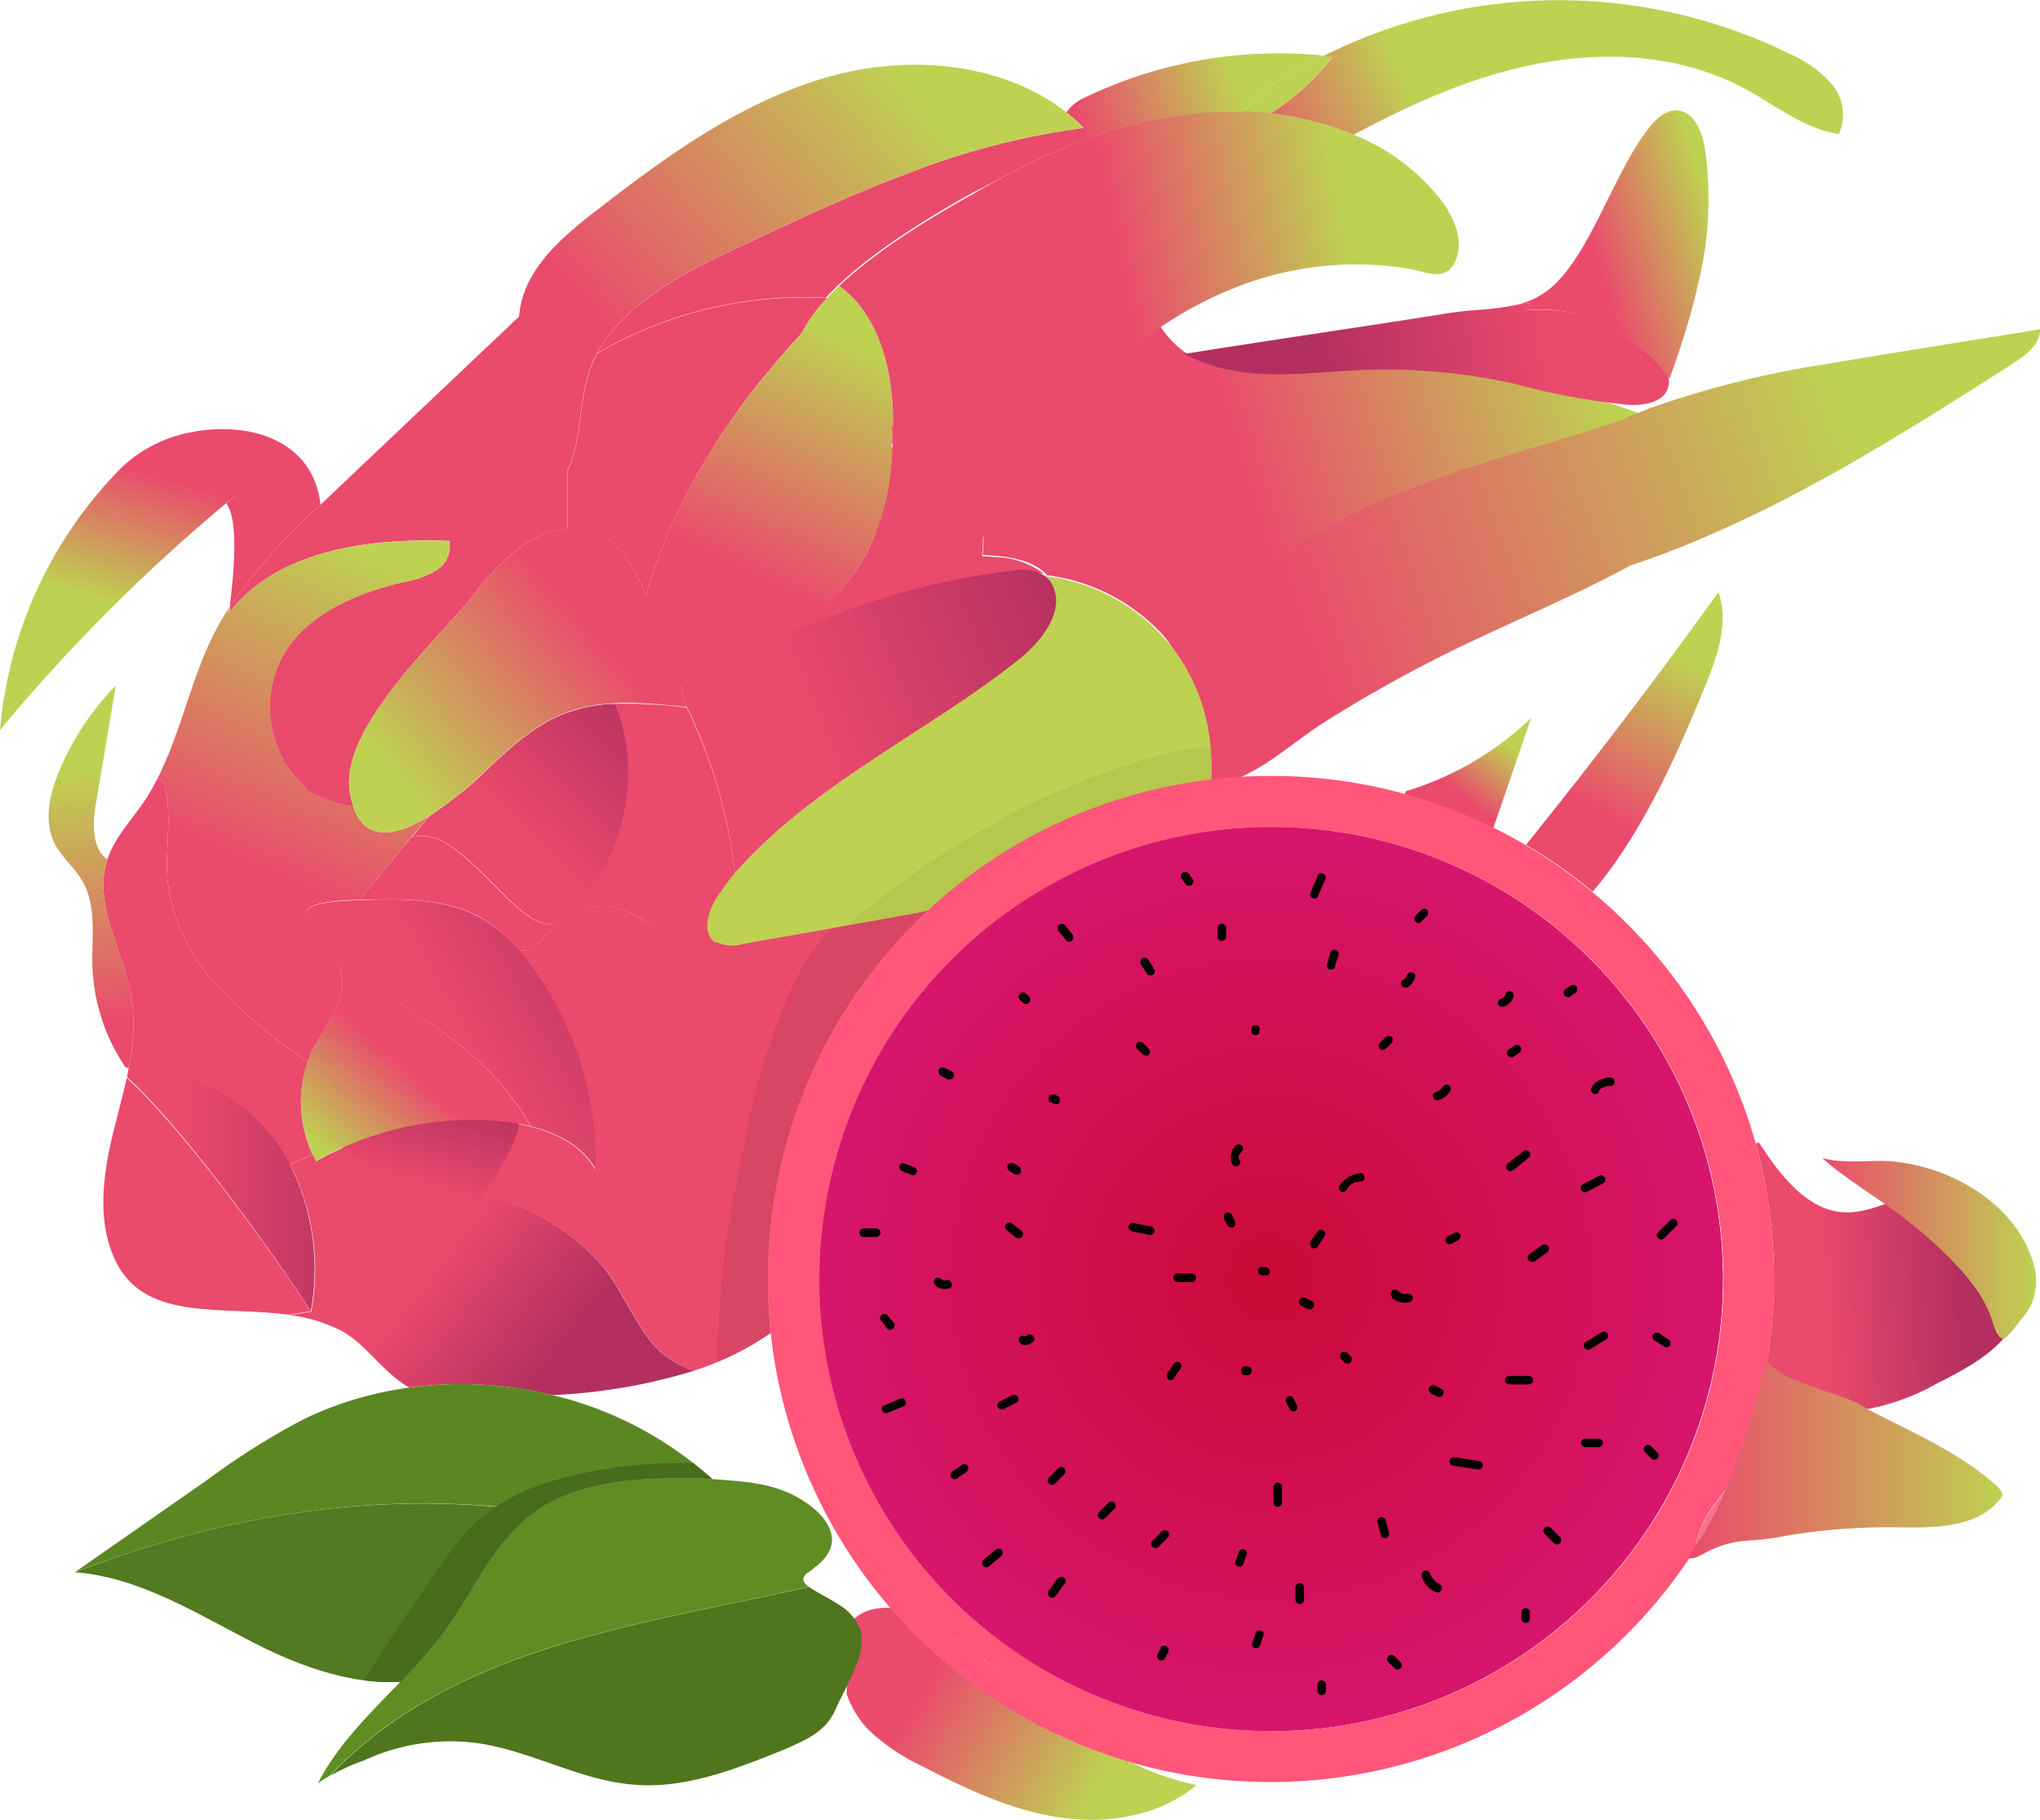 <svg xmlns="http://www.w3.org/2000/svg" xmlns:xlink="http://www.w3.org/1999/xlink" viewBox="0 0 199.85 178.25"><defs><style>.cls-1{fill:url(#未命名的渐变_6);}.cls-2{fill:url(#未命名的渐变_14);}.cls-3{fill:#f7728d;}.cls-4{fill:url(#未命名的渐变_14-2);}.cls-5{fill:url(#未命名的渐变_14-3);}.cls-6{fill:url(#未命名的渐变_14-4);}.cls-7{fill:url(#未命名的渐变_14-5);}.cls-8{fill:url(#未命名的渐变_6-2);}.cls-9{fill:url(#未命名的渐变_14-6);}.cls-10{fill:#bed151;}.cls-11{fill:#b5c74d;}.cls-12{fill:#b32f60;}.cls-13{fill:url(#未命名的渐变_24);}.cls-14{fill:url(#未命名的渐变_14-7);}.cls-15{fill:#ff5679;}.cls-16{fill:#ea4a6c;}.cls-17{fill:url(#未命名的渐变_14-8);}.cls-18{fill:url(#未命名的渐变_14-9);}.cls-19{fill:url(#未命名的渐变_6-3);}.cls-20{fill:url(#未命名的渐变_14-10);}.cls-21{fill:url(#未命名的渐变_14-11);}.cls-22{fill:#d94564;}.cls-23{fill:url(#未命名的渐变_14-12);}.cls-24{fill:url(#未命名的渐变_6-4);}.cls-25{fill:url(#未命名的渐变_14-13);}.cls-26{fill:url(#未命名的渐变_6-5);}.cls-27{fill:url(#未命名的渐变_6-6);}.cls-28{fill:url(#未命名的渐变_14-14);}.cls-29{fill:url(#未命名的渐变_6-7);}.cls-30{fill:#4f751d;}.cls-31{fill:#5f8c23;}.cls-32{fill:#527a20;}.cls-33{fill:#5b8723;}.cls-34{fill:#486b1c;}.cls-35{fill:url(#未命名的渐变_6-8);}.cls-36{fill:url(#未命名的渐变_14-15);}.cls-37{fill:url(#未命名的渐变_14-16);}.cls-38{fill:url(#未命名的渐变_14-17);}.cls-39{fill:url(#未命名的渐变_14-18);}</style><linearGradient id="未命名的渐变_6" x1="178.76" y1="128.15" x2="192.4" y2="127.35" gradientUnits="userSpaceOnUse"><stop offset="0" stop-color="#ea4a6c"/><stop offset="1" stop-color="#b32f60"/></linearGradient><linearGradient id="未命名的渐变_14" x1="124.93" y1="22.21" x2="140.9" y2="15.3" gradientUnits="userSpaceOnUse"><stop offset="0" stop-color="#ea4a6c"/><stop offset="1" stop-color="#bed151"/></linearGradient><linearGradient id="未命名的渐变_14-2" x1="156.43" y1="79.35" x2="164.83" y2="64.52" xlink:href="#未命名的渐变_14"/><linearGradient id="未命名的渐变_14-3" x1="143.1" y1="77.85" x2="147.18" y2="72.54" xlink:href="#未命名的渐变_14"/><linearGradient id="未命名的渐变_14-4" x1="121.28" y1="45.27" x2="156.34" y2="34.57" xlink:href="#未命名的渐变_14"/><linearGradient id="未命名的渐变_14-5" x1="127.65" y1="62.66" x2="182.01" y2="43.91" xlink:href="#未命名的渐变_14"/><linearGradient id="未命名的渐变_6-2" x1="151.92" y1="34.94" x2="129.66" y2="38.55" xlink:href="#未命名的渐变_6"/><linearGradient id="未命名的渐变_14-6" x1="156.49" y1="26.15" x2="168.3" y2="22.55" xlink:href="#未命名的渐变_14"/><radialGradient id="未命名的渐变_24" cx="124.51" cy="125.25" r="44.28" gradientUnits="userSpaceOnUse"><stop offset="0" stop-color="#cc0a36"/><stop offset="1" stop-color="#d7156c"/></radialGradient><linearGradient id="未命名的渐变_14-7" x1="90.18" y1="165.87" x2="107.14" y2="175.97" xlink:href="#未命名的渐变_14"/><linearGradient id="未命名的渐变_14-8" x1="73.64" y1="56.28" x2="84.46" y2="34.06" xlink:href="#未命名的渐变_14"/><linearGradient id="未命名的渐变_14-9" x1="109.62" y1="25.93" x2="131.84" y2="21.66" xlink:href="#未命名的渐变_14"/><linearGradient id="未命名的渐变_6-3" x1="79.5" y1="71.66" x2="106.54" y2="60.94" xlink:href="#未命名的渐变_6"/><linearGradient id="未命名的渐变_14-10" x1="106.64" y1="14.73" x2="121.54" y2="9.54" xlink:href="#未命名的渐变_14"/><linearGradient id="未命名的渐变_14-11" x1="62.59" y1="35.88" x2="91.19" y2="11.17" xlink:href="#未命名的渐变_14"/><linearGradient id="未命名的渐变_14-12" x1="25.19" y1="85.02" x2="38.56" y2="55.36" xlink:href="#未命名的渐变_14"/><linearGradient id="未命名的渐变_6-4" x1="51.46" y1="82.18" x2="64.95" y2="68.33" xlink:href="#未命名的渐变_6"/><linearGradient id="未命名的渐变_14-13" x1="58.39" y1="62.05" x2="40.36" y2="77.76" xlink:href="#未命名的渐变_14"/><linearGradient id="未命名的渐变_6-5" x1="42.35" y1="124.11" x2="54.37" y2="133.52" xlink:href="#未命名的渐变_6"/><linearGradient id="未命名的渐变_6-6" x1="39.94" y1="115.67" x2="42.92" y2="105.73" xlink:href="#未命名的渐变_6"/><linearGradient id="未命名的渐变_14-14" x1="40.51" y1="105.13" x2="32.93" y2="113.84" xlink:href="#未命名的渐变_14"/><linearGradient id="未命名的渐变_6-7" x1="44.83" y1="101.42" x2="63.87" y2="90.93" xlink:href="#未命名的渐变_6"/><linearGradient id="未命名的渐变_6-8" x1="18.05" y1="116.77" x2="36.45" y2="116.77" xlink:href="#未命名的渐变_6"/><linearGradient id="未命名的渐变_14-15" x1="15.24" y1="46.38" x2="11.37" y2="59.29" xlink:href="#未命名的渐变_14"/><linearGradient id="未命名的渐变_14-16" x1="10.83" y1="100.05" x2="8.25" y2="75.52" xlink:href="#未命名的渐变_14"/><linearGradient id="未命名的渐变_14-17" x1="165.44" y1="143" x2="196.17" y2="143" xlink:href="#未命名的渐变_14"/><linearGradient id="未命名的渐变_14-18" x1="178.51" y1="122.29" x2="199.46" y2="122.29" xlink:href="#未命名的渐变_14"/></defs><g id="图层_2" data-name="图层 2"><g id="图层_1-2" data-name="图层 1"><path class="cls-1" d="M182.93,138c-3.38.37-5.72-2.48-8.57-.81-1.61.94-2.73,5.38-3.86,6.92-.31.42-.63.84-1,1.26A49.48,49.48,0,0,0,172,112l.32-.09c2.08,3.21,4.77,6.78,8.59,6.85,2.17,0,4.16-1.12,6.28-1.58a9.59,9.59,0,0,1,9,2.77,8.54,8.54,0,0,1,1.4,9.22c-1.5,3.06-4.75,4.79-7.8,6.32a22,22,0,0,1-6.71,2.5Z"/><path class="cls-2" d="M179.49,8.3a4.58,4.58,0,0,1,.65,4.83c-3.4-.51-6.21-2.83-9.24-4.46-6.06-3.25-13.32-3.74-20.08-2.46-6.42,1.2-12.46,3.9-18.22,7a26.43,26.43,0,0,0-4.42-1.41,32.42,32.42,0,0,0-3.78-.64,24.76,24.76,0,0,0,6.13-5.55c-.31,0-.61-.08-.92-.1a51.32,51.32,0,0,1,45.77-.21A11.47,11.47,0,0,1,179.49,8.3Z"/><path class="cls-3" d="M169.53,145.34a48.47,48.47,0,0,1-3.39,6.32C166.26,149.33,168,147.32,169.53,145.34Z"/><path class="cls-4" d="M168.35,58q-8.88,12.35-18.43,24.22c-.13.17-.27.36-.42.53A49,49,0,0,1,156,87.31l.05,0c4.86-5.72,8.31-13.51,11.14-20.46C168.32,64.06,169.36,60.89,168.35,58Z"/><path class="cls-5" d="M150,70.32c-1.25,3.63-2.49,7.27-3.74,10.89-2.76-1.2-5.69-2.19-8.63-3.45l.1-.26A30.36,30.36,0,0,0,150,70.32Z"/><path class="cls-6" d="M144.68,46.15c.12.26.27.51.41.75,4.86-1.59,9.8-3,14.64-4.56.78-.33,1.56-.66,2.35-1l0-.12a1.21,1.21,0,0,1,.05-.14,78.45,78.45,0,0,0-30.63-5.44c-3.65.64-7.29,1.29-10.89.59s-5.53-1.93-7.44-5a.72.72,0,0,0-.34-.33.66.66,0,0,0-.56.18,24.24,24.24,0,0,0-8.28,10c-1.87,4.21-3.51,8.43-7.15,11.55l-.46-.2-.11,1.92,1.38.1c1.79.17,3.8.6,4.94,1.9a18.5,18.5,0,0,1,11.47,6A17.23,17.23,0,0,1,115.28,64c.31-1.45,1.69-2.58,4.67-3.52l1.15-.35c7.05-6.9,15.39-10.45,24-13.27C145,46.66,144.8,46.41,144.68,46.15Z"/><path class="cls-7" d="M183.31,34.92l-4.4.74A94.93,94.93,0,0,0,161.58,40l-.34.14q-1.19.45-2.34,1c-4.84,1.6-9.78,3-14.64,4.56-8.61,2.82-16.95,6.37-24,13.26l-1.15.36c-3,.93-4.35,2.07-4.66,3.52a18.47,18.47,0,0,1,3.17,8c.18,1.17-1,5.67,0,6.06a1.62,1.62,0,0,0,.82.06c4.27-.41,7.71-3.95,11.25-6.19a133.78,133.78,0,0,1,13.46-7.46c5.4-2.6,11.19-5,16.57-7.92.7-.23,1.39-.47,2.09-.72,12.58-4.56,24-11.79,35.29-19,1.3-.82,2.74-1.89,2.78-3.42Zm-30.69,9.22-.2.11Zm-3.13,1.72-.33.18ZM126.24,57.11l-.15,0Zm9.17-3.42-.71.31Zm-2.23,1-.78.3Zm-2.24.87-.75.26Zm-2.29.8-.6.19Z"/><path class="cls-8" d="M149.45,30.4a8.88,8.88,0,0,0,.5-.75l-1.69.27a28.27,28.27,0,0,1-3.39.43c-1,.08-2,.16-3,.33-8.36,1.33-17.56,2.66-25.92,4l.7.29a15.75,15.75,0,0,0,4,1.31c4.91.95,10.4-.18,15.41-.08a57.85,57.85,0,0,1,12.31,1.39,67.59,67.59,0,0,0,11.1,2.06c1.49.09,3.68-.18,4-1.91s-2-3.24-3.3-4.19A14.88,14.88,0,0,0,149.45,30.4Zm-10.89,4.38-.51,0Zm-5.6.64.59-.1Zm4.35-.58-.54,0Zm-1.25.12-.56.07Zm-1.25.16-.57.09Zm4.57-.34h0Zm3,.27.29.05h0Zm1.08-.18a10.84,10.84,0,0,0,2.19-1h0A10.84,10.84,0,0,1,143.47,34.87Z"/><path class="cls-9" d="M167,14.41c-.28-1.59-1.06-3.48-2.68-3.59-1.26-.09-2.25,1-3,2-3.19,4.21-5.48,11.8-9.18,15.2a8,8,0,0,1-3.89,1.9l1.69-.27c-.15.26-.34.5-.52.75,5.41-.65,10.79,2.23,14.14,6.68.73-2,1.41-4.07,2-6.13.29-1,.55-2.05.78-3.08A34.53,34.53,0,0,0,167,14.41Z"/><path class="cls-10" d="M129.61,5.49c.31,0,.61.06.92.1a24.76,24.76,0,0,1-6.13,5.55c-.84-.09-1.7-.15-2.55-.17a19.53,19.53,0,0,1,6-4.53C128.42,6.11,129,5.79,129.61,5.49Z"/><path class="cls-10" d="M121.85,11c.85,0,1.71.08,2.55.17a23.94,23.94,0,0,1-3.82,2A9.66,9.66,0,0,1,121.85,11Z"/><path class="cls-10" d="M118.46,72a18.52,18.52,0,0,0-3.18-8A17.23,17.23,0,0,0,114,62.45a18.5,18.5,0,0,0-11.47-6,3.35,3.35,0,0,1,.51.72c1.4,2.69-1.08,5.72-3.46,7.58C90.53,71.9,79.55,76.9,72,85.52c-.49.57-1,1.15-1.43,1.75-1.16,1.5-2.07,4-.48,5a3.67,3.67,0,0,0,2.66.2l17-3a7.18,7.18,0,0,0,1.11-.27,49.05,49.05,0,0,1,27.72-12.87l0-.23A17.79,17.79,0,0,0,118.46,72Z"/><path class="cls-11" d="M118.59,73.18a20.54,20.54,0,0,0-4.21.59,70.4,70.4,0,0,0-17.18,7,84.91,84.91,0,0,0-14.35,10l7-1.24a7.18,7.18,0,0,0,1.11-.27,49.05,49.05,0,0,1,27.72-12.87l0-.23A17.55,17.55,0,0,0,118.59,73.18Z"/><path class="cls-12" d="M124.51,81a44.25,44.25,0,0,0-44.28,44.28c0,.33,0,.68,0,1A44.28,44.28,0,1,0,124.51,81Z"/><path class="cls-13" d="M124.51,81a44.25,44.25,0,0,0-44.28,44.28c0,.33,0,.68,0,1A44.28,44.28,0,1,0,124.51,81Z"/><path class="cls-14" d="M110.87,172.63a25.74,25.74,0,0,0,6.35,2.21c-3.65,3.07-8.79,3.88-13.51,3.16s-9.11-2.8-13.35-5A19.85,19.85,0,0,1,85,169.35a9.83,9.83,0,0,1-2.06-3.44,7.59,7.59,0,0,0-.65-3.57c0-2.76,1.43-5.06,5-4.84A49.38,49.38,0,0,0,110.87,172.63Z"/><path class="cls-15" d="M172,112a49.37,49.37,0,0,0-16-24.62h0l0,0A49.06,49.06,0,0,0,124.53,76h0a49.65,49.65,0,0,0-5.88.35A49.05,49.05,0,0,0,90.91,89.18,49.84,49.84,0,0,0,82,100.28a49.32,49.32,0,0,0,3.59,55.23c.53.68,1.07,1.34,1.64,2l.35,0-.35,0a49.38,49.38,0,0,0,23.64,15.13c-.5-.24-1-.49-1.49-.75.5.26,1,.51,1.49.75a49.38,49.38,0,0,0,55.27-21c.12-2.33,1.82-4.35,3.39-6.32A49.48,49.48,0,0,0,172,112ZM87.88,157.59A13.67,13.67,0,0,1,92,159.47,13.67,13.67,0,0,0,87.88,157.59Zm5,2.43c.32.22.65.44,1,.68C93.5,160.46,93.17,160.24,92.85,160Zm3.49,2.54c.63.49,1.25,1,1.87,1.49C97.59,163.55,97,163.05,96.34,162.56Zm28.17,7a44.27,44.27,0,0,1-44.26-43.27c0-.33,0-.68,0-1a44.28,44.28,0,1,1,44.28,44.28Z"/><path class="cls-16" d="M80.91,29.19a40.32,40.32,0,0,0-22.42,5.44h0c-2,3.8-1.25,8-2.9,11.5v5.7a6.06,6.06,0,0,1,3.45.67c1.89,1,3,3.05,3.91,5,.12.25.22.5.34.74,3-10,8.41-18.19,15.24-25.59A15,15,0,0,1,81,29.24Z"/><path class="cls-16" d="M87.47,41.58c0,.06-.07.14-.11.21,0,.34,0,.68.06,1C87.45,42.4,87.47,42,87.47,41.58Z"/><path class="cls-16" d="M96.8,52.75c3.33-2.85,5.08-7,7.5-10.62,1.55-2.29,1.28-3-1.52-3.63a17.18,17.18,0,0,0-6.85-.16c-2.75.48-7.8,2-8.45,5.08-.76,3.62-.65,6.92-2.38,10.37A19,19,0,0,1,82,58.25c-1.12,1.21-2.88,2-3.91,3.18a17.15,17.15,0,0,1-1.74,1.78c5-1.77,9.68-3.23,14.3-5.21a37.87,37.87,0,0,1,11.57-1.83,8.1,8.1,0,0,0-4.63-1.6l-1.38-.1.11-1.92Z"/><path class="cls-17" d="M82.22,28c-.44.41-.87.84-1.26,1.26a14.56,14.56,0,0,0-2.55,3.64,2.12,2.12,0,0,1,.11-.21c-6.83,7.4-12.27,15.58-15.24,25.59a72.79,72.79,0,0,1,3,7.83c2.64.26,4.23-.83,6-1.41,1.4-.52,2.75-1,4.08-1.47a17.15,17.15,0,0,0,1.74-1.78c6.18-3.73,9.28-10.57,9.31-17.73l-.09.09c0-.32.06-.65.09-1s0-.68-.06-1c0-.07.07-.15.11-.21C87.58,36.44,86.14,30.76,82.22,28Zm3.34,17.49a33.83,33.83,0,0,1,1.8-3.68A33.83,33.83,0,0,0,85.56,45.47Zm-1.33,3.44c.07-.18.14-.36.2-.55C84.37,48.55,84.3,48.73,84.23,48.91Zm.43-1.14c.11-.31.23-.61.34-.91C84.89,47.16,84.77,47.46,84.66,47.77Zm.46-1.21c.14-.36.29-.72.44-1.07C85.41,45.84,85.26,46.2,85.12,46.56Z"/><path class="cls-18" d="M141.13,19.54a20.64,20.64,0,0,0-8.53-6.35c-10.74-4.52-22.71-1.88-32.7,3.32C98.58,17.19,97,18,95.33,19c-4.37,2.43-9.52,5.61-13.11,9,4.49,3.19,5.73,10.2,5.11,15.81.14-1.24,3.54-3,4.54-3.55a14.57,14.57,0,0,1,5.37-1.43,19.82,19.82,0,0,1,5.69.44c.53.11,2.22.88,2.67.7s1.26-1.92,1.72-2.41a37,37,0,0,1,16-10.21,32.16,32.16,0,0,1,14.52-1.06c1.81.3,3.78,1.4,4.72-.69S142.37,21.17,141.13,19.54Z"/><path class="cls-19" d="M102.52,56.51a4.39,4.39,0,0,0-3.28-.63,72.14,72.14,0,0,0-17.62,4.41c-1.13.42-15.41,5.5-15.31,5.8.32,1,.62,2,.9,3A50,50,0,0,1,72,85.52C79.55,76.9,90.53,71.9,99.6,64.77c2.38-1.86,4.86-4.89,3.46-7.58A2.46,2.46,0,0,0,102.52,56.51Z"/><path class="cls-20" d="M106.36,9.51A4.41,4.41,0,0,0,104.47,11a19,19,0,0,1,1.72,1.53,73.1,73.1,0,0,0-16.74,4.26c-5.7,2.1-11.27,4.7-16.78,7.28-5,2.34-10.22,4.86-13.44,9.33a9.74,9.74,0,0,0-.74,1.2,40.32,40.32,0,0,1,22.42-5.44l0,0c3.57-3.88,9.46-7.55,14.37-10.28C97,18,98.58,17.19,99.9,16.51c6.75-3.52,14.4-5.77,21.95-5.54a19.53,19.53,0,0,1,6-4.53c.59-.33,1.18-.65,1.78-1A43.94,43.94,0,0,0,106.36,9.51Z"/><path class="cls-21" d="M104.47,11C98.18,6.11,89.13,5.32,81.33,7.48,72.79,9.85,65.42,15.2,58.41,20.63c-3.29,2.54-6.76,5.49-7.47,9.59,0,.26-.08.53-.1.8h0Q41.51,39.85,32.18,48.7l-.78.74a57.88,57.88,0,0,0-8.89,10h0c0,.2,0,.38-.06.54,4.88-6.16,13.73-7.29,21.57-7a2.79,2.79,0,0,1-1.29,2.89A8.87,8.87,0,0,1,39.57,57c-4.74,1.11-9.71,3.19-12,7.48A10.58,10.58,0,0,0,30,77.2l-.06.1A11.17,11.17,0,0,0,34.61,79a9,9,0,0,1-.35-1.5c-.94-6.24,8.65-14.9,12.2-19.28A21,21,0,0,1,51.85,53a8.86,8.86,0,0,1,3.73-1.2v-5.7c1.65-3.49.89-7.7,2.9-11.5h0a9.74,9.74,0,0,1,.74-1.2c3.22-4.47,8.44-7,13.44-9.33,5.51-2.58,11.08-5.18,16.78-7.28a73.1,73.1,0,0,1,16.74-4.26A19,19,0,0,0,104.47,11Z"/><path class="cls-16" d="M89.8,89.45l-17,3a3.67,3.67,0,0,1-2.66-.2l-.66,1.23L62.85,90a9.67,9.67,0,0,0-3-1.2c-3-.49-5.7,1.84-7.64,4.18l-1.31.17c.35.41.69.83,1,1.27a32.27,32.27,0,0,1,6.4,20.12c-1.76-3.08-5.58-4.31-9.11-4.66A31.12,31.12,0,0,0,31,113.73c-.12-.22-.23-.44-.34-.67l-2.23,1a22.92,22.92,0,0,1,2.07,14.41l-2.15.35a14.62,14.62,0,0,1,4.75,1.36l.84-.13a15.5,15.5,0,0,1,2.17-8.79,10.17,10.17,0,0,1,7.46-4.81,14.57,14.57,0,0,1,7.15,1.66,22,22,0,0,1,8.62,6.27c1.54,2,2.53,4.4,4,6.44A8.82,8.82,0,0,0,68,134.26a28.83,28.83,0,0,0,7.48-3.7A49.55,49.55,0,0,1,82,100.28a49.84,49.84,0,0,1,8.91-11.1A7.18,7.18,0,0,1,89.8,89.45Z"/><path class="cls-22" d="M89.8,89.45l-8.27,1.48c-2.46,2.34-4,5.73-5.21,8.79a67,67,0,0,0-3.07,10.76c-.86,4.2-1.75,8.4-2.27,12.66a82.32,82.32,0,0,0-.68,10.25,26.75,26.75,0,0,0,5.2-2.83A49.55,49.55,0,0,1,82,100.28a49.84,49.84,0,0,1,8.91-11.1A7.18,7.18,0,0,1,89.8,89.45Z"/><path class="cls-23" d="M34.61,79A11.17,11.17,0,0,1,30,77.3l.06-.1a10.58,10.58,0,0,1-2.48-12.71c2.3-4.29,7.27-6.37,12-7.48a8.87,8.87,0,0,0,3.16-1.14A2.79,2.79,0,0,0,44,53c-7.84-.3-16.69.83-21.57,7,0-.16,0-.34.06-.54A25.42,25.42,0,0,0,21,62c-2.32,4.55-3.27,9.76-5.59,14.28l.58.29c1,3.09.13,6.45.42,9.68a18.45,18.45,0,0,0,5,10.47A54.28,54.28,0,0,0,30.15,104a10.6,10.6,0,0,1,.59-1.38c1-1.93,2.51-3.68,2.76-5.83.64-5.46-9.22-8.32,1.74-8.67,2.33-2.79,4.54-5.56,6.87-8.23C39.05,81.8,35.83,82.66,34.61,79Z"/><path class="cls-24" d="M43.05,82.22c5,2.51,9.19,10.87,12.53,7.52,5.21-4.46,7.75-13.55,4.71-20.8h-.44a15.49,15.49,0,0,0-4.46.93c-3.12,1.19-5.61,3.55-8,5.83a36.85,36.85,0,0,1-5.24,4.17c-.61.69-1.19,1.4-1.78,2.11A4.42,4.42,0,0,1,43.05,82.22Z"/><path class="cls-16" d="M72,85.52a50,50,0,0,0-4.81-16.38,1.09,1.09,0,0,1,.05.17,44,44,0,0,0-7-.37c3,7.25.5,16.34-4.71,20.8-3.34,3.35-7.52-5-12.53-7.52A4.42,4.42,0,0,0,40.33,82l-.77.9c-1.43,1.72-2.85,3.46-4.32,5.22h.36c4-.1,8.21-.15,11.66,1.85a14.33,14.33,0,0,1,3.65,3.17L52.22,93a13.26,13.26,0,0,1,4.41-3.67l.25-.12a5.42,5.42,0,0,1,3-.39,9.67,9.67,0,0,1,3,1.2l6.6,3.55.66-1.23c-1.59-1-.68-3.52.48-5C71.05,86.67,71.53,86.09,72,85.52Z"/><path class="cls-25" d="M34.61,79a9,9,0,0,1-.35-1.5c-.94-6.24,8.65-14.9,12.2-19.28A21,21,0,0,1,51.85,53c2.16-1.28,5-1.74,7.18-.53,1.89,1,3,3.06,3.91,5a71,71,0,0,1,4.27,11.62,1.09,1.09,0,0,1,.05.17c-4-.44-8.13-.86-11.87.57-3.12,1.19-5.61,3.55-8,5.83C44.18,78.68,36.64,85.07,34.61,79Z"/><path class="cls-26" d="M68,134.26a55.42,55.42,0,0,1-13.89,2.39,37.89,37.89,0,0,0-14-.74c-1.93-1.08-3.35-2.92-5-4.39a9.89,9.89,0,0,0-2.06-1.38l.84-.13a15.5,15.5,0,0,1,2.17-8.79,10.17,10.17,0,0,1,7.46-4.81,14.57,14.57,0,0,1,7.15,1.66,22,22,0,0,1,8.62,6.27c1.54,2,2.53,4.4,4,6.44A8.82,8.82,0,0,0,68,134.26Z"/><path class="cls-27" d="M46.84,117.83a5.38,5.38,0,0,1-4.3,2.12,3.51,3.51,0,0,1-2.64-1.06,4.62,4.62,0,0,1-.88-2c-.38-1.68-6.86-4.5-6.83-6.22,3.34-3.34,16.91-2.8,18.38-1.67S47.76,116.61,46.84,117.83Z"/><path class="cls-28" d="M33.35,95a4.69,4.69,0,0,1,.15,1.77c-.25,2.15-1.79,3.9-2.76,5.83a10.6,10.6,0,0,0-.59,1.38,12.08,12.08,0,0,0,.46,9.07c.11.23.22.45.34.67a31.12,31.12,0,0,1,18.26-3.88,20.15,20.15,0,0,1,2.76.47C48,103.13,40.57,98.93,33.35,95Z"/><path class="cls-29" d="M51.92,94.39c-.32-.44-.66-.86-1-1.27A14.33,14.33,0,0,0,47.26,90c-3.45-2-7.67-2-11.66-1.85-10.25.26-3.47,2.54-2.25,6.91C40.57,98.93,48,103.13,52,110.32c2.61.65,5.05,1.91,6.35,4.19A32.27,32.27,0,0,0,51.92,94.39Z"/><path class="cls-30" d="M84.4,160.1a4.57,4.57,0,0,0-2.06-2.82c-1-.68-2.1-1.17-3.08-1.84h0c-16.54,3.72-34.9,5.82-46.93,18.5a20.85,20.85,0,0,1,3.34-1.51,20,20,0,0,1,11.26-1.67c5.23.79,10,3.68,15.31,4.06,5,.36,9.75-1.52,14.36-3.36,2.25-1,4.26-1.73,5.27-4.06.51-1.16,1.46-2.84,2.06-4.43A5.86,5.86,0,0,0,84.4,160.1Z"/><path class="cls-31" d="M79.24,155.43c-.29-.21-.6-.51-.53-.86a1,1,0,0,1,.45-.54c1-.72,2-1.5,2.29-2.68.32-1.43-.74-2.81-1.89-3.73-3-2.36-6.2-2.48-9.78-2.74-1-.08-2-.09-3-.09-4.69,0-9.68.37-13.63,2.8-.4.24-.79.51-1.18.8-3.74,2.89-5.62,7.51-8.4,11.33a48.89,48.89,0,0,1-4.34,5c-3,3.13-6.15,6.15-8.08,9.95a11.29,11.29,0,0,1,1.15-.74C44.34,161.25,62.7,159.15,79.24,155.43Z"/><path class="cls-32" d="M7.36,154a17.58,17.58,0,0,1,2.06.27c5.83,1.06,11.07,4.49,16.45,7.14,4.12,2,8.9,3.61,13.37,3.32a48.89,48.89,0,0,0,4.34-5c2.78-3.82,4.66-8.44,8.4-11.33.17-.13.36-.24.53-.36C37.19,145.9,21.89,148.37,7.36,154Z"/><path class="cls-33" d="M66.79,144.79c1,0,2,0,3,.09a35.8,35.8,0,0,0-15.65-8.23,37.89,37.89,0,0,0-14-.74A34.15,34.15,0,0,0,29.77,139,71.82,71.82,0,0,0,20.24,145L7.33,154h0c14.53-5.62,29.83-8.09,45.15-6,.22-.15.43-.31.65-.44C57.11,145.16,62.1,144.79,66.79,144.79Z"/><path class="cls-34" d="M54.81,144.87a20.14,20.14,0,0,0-7.53,3.65c-2.51,2.09-4,4.73-5.83,7.33-2,2.85-4,5.73-5.74,8.74a19,19,0,0,0,3.53.13,48.89,48.89,0,0,0,4.34-5c2.78-3.82,4.66-8.44,8.4-11.33.39-.29.78-.56,1.18-.8,4-2.43,8.94-2.8,13.63-2.8,1,0,2,0,3,.09-.61-.55-1.24-1.07-1.89-1.57a47.82,47.82,0,0,0-11.75,1.2C55.7,144.62,55.25,144.74,54.81,144.87Z"/><path class="cls-16" d="M10.53,84.15c.68-2.07,2.24-3.69,3.48-5.48a20.69,20.69,0,0,0,1.4-2.39l.58.29c1,3.09.13,6.45.42,9.68a18.45,18.45,0,0,0,5,10.47A54.28,54.28,0,0,0,30.15,104a12.08,12.08,0,0,0,.46,9.07l-2.23,1A18.72,18.72,0,0,0,27.09,112c-3.28-4.59-9-7.51-14.62-6.72a6.38,6.38,0,0,0,.12-.63,19.14,19.14,0,0,0,.28-7c-.75-4.53-3.77-9-2.38-13.37A.25.25,0,0,1,10.53,84.15Z"/><path class="cls-35" d="M28.38,114a22.92,22.92,0,0,1,2.07,14.41c-3.9-6-12.59-18-18-22.9l.06-.3c5.57-.79,11.34,2.13,14.62,6.72A18.72,18.72,0,0,1,28.38,114Z"/><path class="cls-16" d="M30.45,128.43l-2.15.35c-6.45-.89-13.85.67-16.84-5-2.06-3.94-1.39-8.72-.33-13,.42-1.72.9-3.46,1.28-5.2C17.86,110.48,26.55,122.47,30.45,128.43Z"/><path class="cls-16" d="M23.23,48.51a16.39,16.39,0,0,0-4.17-5.75l-.1-.47c5.56-1,11.73.83,12.44,7.15a57.88,57.88,0,0,0-8.89,10c.28-2.53,1-8.32-.34-10.14l.75-.62Z"/><path class="cls-36" d="M22.17,49.28A172.37,172.37,0,0,0,0,71.5,41.55,41.55,0,0,1,12,45.71a13.54,13.54,0,0,1,7-3.42l.1.47a16.39,16.39,0,0,1,4.17,5.75l-.31.15Z"/><path class="cls-37" d="M12.87,97.61a19.14,19.14,0,0,1-.28,7l-.29-.06A18.76,18.76,0,0,1,9.05,94.47c-.07-2.75.42-5.7-.93-8.08C7.35,85,6.05,84,5.36,82.63c-1.12-2.21-.5-4.88.46-7.16a26.7,26.7,0,0,1,5.53-8.33q-1,5.92-2,11.84c-.3,1.83-.26,4.24,1.14,5.17a.25.25,0,0,0,0,.09C9.1,88.62,12.12,93.08,12.87,97.61Z"/><path class="cls-38" d="M182.9,138c4.12,2.14,8.58,4.05,12.17,7.07.29.25,1.4,1.08,1,1.59-2.22,3.06-6.68,3-10.46,2.94a61,61,0,0,0-10.28.76,29.25,29.25,0,0,1-4.25.55,9.86,9.86,0,0,0-4.08,1.22c-.38.19-1.17.68-1.59.45a23.68,23.68,0,0,1,1.38-2.15c.44-.74.85-1.51,1.24-2.28a50.63,50.63,0,0,0,2.07-4.86c.59-1.63,1.11-3.28,1.59-4.95.24-.83.48-1.66.7-2.5a19.85,19.85,0,0,1,.7-2.54,9.78,9.78,0,0,0,1.08,1,7.56,7.56,0,0,0,1.34.73c1,.41,2,.75,3,1.12s2,.65,3,1.08c.35.16.69.35,1,.53Z"/><path class="cls-39" d="M190.93,123.16c5.08,5.08,3.86,7,5.13,7.92a.53.53,0,0,0,.17.08.34.34,0,0,0,.24-.13,9.69,9.69,0,0,0,1.38-1.62c.19-.26.44-.49.63-.76a5.68,5.68,0,0,0,.54-.92,6,6,0,0,0,.08-4.32c-1.9-5.91-8.79-9.58-14.74-9.7-2,0-3.91.23-5.85-.28C182.21,116.67,185.91,118.15,190.93,123.16Z"/><path d="M120,90.6a.42.42,0,0,0-.3-.13.44.44,0,0,0-.42.42v.86a.41.41,0,0,0,.13.29.4.4,0,0,0,.29.12.42.42,0,0,0,.42-.41v-.86A.45.45,0,0,0,120,90.6Z"/><path d="M113.11,95,112.5,94a.44.44,0,0,0-.25-.19.41.41,0,0,0-.51.29.39.39,0,0,0,0,.32l.61.92a.44.44,0,0,0,.25.19.41.41,0,0,0,.51-.29A.39.39,0,0,0,113.11,95Z"/><path d="M100.92,97.81a.4.4,0,0,0-.1-.18c-.1-.11-.21-.21-.31-.31a.38.38,0,0,0-.13-.09.45.45,0,0,0-.16,0,.41.41,0,0,0-.16,0,.34.34,0,0,0-.14.09l-.06.08a.43.43,0,0,0-.06.22v.11a.42.42,0,0,0,.11.18l.31.31a.22.22,0,0,0,.13.08.34.34,0,0,0,.32,0,.29.29,0,0,0,.14-.08l.06-.09a.37.37,0,0,0,.06-.21Z"/><path d="M103.72,91.2l.72.92a.44.44,0,0,0,.3.12.42.42,0,0,0,.3-.12.45.45,0,0,0,.12-.29l0-.11a.39.39,0,0,0-.1-.19l-.73-.92a.45.45,0,0,0-.3-.12.45.45,0,0,0-.29.12.43.43,0,0,0-.13.3l0,.11a.42.42,0,0,0,.11.18Z"/><path d="M92.11,105.34l.73.37a.45.45,0,0,0,.32,0,.42.42,0,0,0,.1-.76l-.73-.37a.45.45,0,0,0-.32,0,.41.41,0,0,0-.25.19.46.46,0,0,0,0,.32.42.42,0,0,0,.2.25Z"/><path d="M102.89,107.92l.36.18a.24.24,0,0,0,.16.05.29.29,0,0,0,.16,0,.32.32,0,0,0,.14-.08.25.25,0,0,0,.11-.12l0-.09a.45.45,0,0,0,0-.23l0-.1a.36.36,0,0,0-.15-.15l-.36-.18a.3.3,0,0,0-.16,0,.29.29,0,0,0-.16,0,.35.35,0,0,0-.15.07.29.29,0,0,0-.1.12l0,.1a.41.41,0,0,0,0,.22l0,.1a.36.36,0,0,0,.15.15Z"/><path d="M111.4,102.72l.55.55a.47.47,0,0,0,.3.12.32.32,0,0,0,.16,0,.26.26,0,0,0,.13-.08.39.39,0,0,0,.12-.3.4.4,0,0,0-.12-.29l-.55-.55a.38.38,0,0,0-.29-.12.29.29,0,0,0-.16,0,.42.42,0,0,0-.14.09.45.45,0,0,0-.12.29.47.47,0,0,0,.12.3Z"/><path d="M115.73,86l.36.54a.45.45,0,0,0,.25.2.33.33,0,0,0,.17,0,.27.27,0,0,0,.15,0,.42.42,0,0,0,.2-.25.41.41,0,0,0,0-.32l-.36-.55a.44.44,0,0,0-.25-.19.33.33,0,0,0-.17,0,.38.38,0,0,0-.15,0,.49.49,0,0,0-.2.25.43.43,0,0,0,0,.33Z"/><path d="M122.62,100.78V101a.41.41,0,0,0,0,.16.42.42,0,0,0,.09.14.26.26,0,0,0,.13.08.33.33,0,0,0,.17,0l.11,0a.4.4,0,0,0,.18-.1l.07-.09a.46.46,0,0,0,0-.21v-.18a.29.29,0,0,0,0-.16.42.42,0,0,0-.09-.14.26.26,0,0,0-.13-.08.32.32,0,0,0-.16,0h-.12a.42.42,0,0,0-.18.11l-.07.09a.46.46,0,0,0,0,.21Z"/><path d="M129.14,87.74l.7-1.66a.45.45,0,0,0,0-.32.45.45,0,0,0-.25-.2.48.48,0,0,0-.33,0,.54.54,0,0,0-.19.25l-.69,1.66a.4.4,0,0,0,0,.32.44.44,0,0,0,.25.19.45.45,0,0,0,.32,0,.51.51,0,0,0,.19-.25Z"/><path d="M130.76,94.67l.37-1.09a.42.42,0,1,0-.81-.22L130,94.45a.43.43,0,0,0,.29.52.44.44,0,0,0,.52-.3Z"/><path d="M139.23,90.28l.55-.55a.47.47,0,0,0,.12-.3.29.29,0,0,0,0-.16.22.22,0,0,0-.08-.13.41.41,0,0,0-.6,0l-.54.55a.47.47,0,0,0-.12.29.33.33,0,0,0,0,.17.26.26,0,0,0,.08.13.42.42,0,0,0,.3.12.4.4,0,0,0,.29-.12Z"/><path d="M137.87,96.75l.26-.21a1.78,1.78,0,0,0,.22-.26,1.92,1.92,0,0,0,.27-.51.45.45,0,0,0,0-.32.4.4,0,0,0-.25-.19.42.42,0,0,0-.33,0l-.08.06a.52.52,0,0,0-.11.19l0,.08,0-.1a1.35,1.35,0,0,1-.19.33l.07-.08a1.66,1.66,0,0,1-.27.26l.08-.06-.06,0a.47.47,0,0,0-.19.25.42.42,0,0,0,0,.33.48.48,0,0,0,.25.19.45.45,0,0,0,.32,0Z"/><path d="M135.76,102.72l.55-.55a.42.42,0,0,0,.12-.3.23.23,0,0,0,0-.16.38.38,0,0,0-.09-.13.4.4,0,0,0-.29-.12.42.42,0,0,0-.3.12l-.55.55a.45.45,0,0,0-.12.29.29.29,0,0,0,0,.16.25.25,0,0,0,.08.14.42.42,0,0,0,.3.12.4.4,0,0,0,.29-.12Z"/><path d="M140.88,107.74a1.89,1.89,0,0,0,1.2-.88.42.42,0,0,0-.15-.57.42.42,0,0,0-.57.15l-.11.15.07-.08a1.6,1.6,0,0,1-.26.26l.09-.07a1.57,1.57,0,0,1-.33.19l.1,0a.87.87,0,0,1-.26.08.45.45,0,0,0-.25.2.4.4,0,0,0,0,.32.44.44,0,0,0,.52.29Z"/><path d="M147.28,98.61a1.51,1.51,0,0,0,1-1,.41.41,0,0,0-.29-.51.41.41,0,0,0-.51.29.36.36,0,0,1,0,.09l.05-.1a1.38,1.38,0,0,1-.14.24l.06-.08a1.7,1.7,0,0,1-.19.19l.08-.06a1.38,1.38,0,0,1-.24.14l.1,0-.14,0a.48.48,0,0,0-.25.19.43.43,0,0,0-.05.33.45.45,0,0,0,.2.25.45.45,0,0,0,.32,0Z"/><path d="M148.28,103.49l.54-.37a.43.43,0,0,0,.12-.11.27.27,0,0,0,.07-.14.33.33,0,0,0,0-.17.3.3,0,0,0-.05-.16.48.48,0,0,0-.25-.19.4.4,0,0,0-.32.05l-.54.37a.25.25,0,0,0-.12.11.32.32,0,0,0-.08.14.29.29,0,0,0,0,.16.3.3,0,0,0,.05.16.37.37,0,0,0,.25.19.4.4,0,0,0,.32,0Z"/><path d="M153.76,97.64l.55-.37a.38.38,0,0,0,.11-.11.29.29,0,0,0,.08-.14.33.33,0,0,0,0-.17.43.43,0,0,0,0-.16.47.47,0,0,0-.25-.19.44.44,0,0,0-.32,0l-.55.38a.25.25,0,0,0-.12.11.31.31,0,0,0-.07.14.29.29,0,0,0,0,.16.4.4,0,0,0,.3.35.39.39,0,0,0,.32,0Z"/><path d="M88.37,114.71l.91.37a.45.45,0,0,0,.32,0,.41.41,0,0,0,.19-.24.42.42,0,0,0,0-.33l-.06-.08a.52.52,0,0,0-.19-.11l-.91-.36a.39.39,0,0,0-.32,0,.45.45,0,0,0-.2.25.46.46,0,0,0,.05.32l.06.08a.37.37,0,0,0,.19.11Z"/><path d="M98.59,120.47l.92.73a.3.3,0,0,0,.13.09.29.29,0,0,0,.16,0,.42.42,0,0,0,.3-.12.45.45,0,0,0,.12-.29.45.45,0,0,0-.12-.3l-.92-.73a.38.38,0,0,0-.13-.09.45.45,0,0,0-.16,0,.41.41,0,0,0-.3.12.42.42,0,0,0-.12.3.4.4,0,0,0,.12.29Z"/><path d="M98.87,114.68l.54.36a.3.3,0,0,0,.16,0,.33.33,0,0,0,.17,0,.27.27,0,0,0,.14-.07.43.43,0,0,0,.11-.12.44.44,0,0,0,0-.32l0-.1a.54.54,0,0,0-.15-.15l-.55-.36a.24.24,0,0,0-.16,0,.29.29,0,0,0-.16,0,.36.36,0,0,0-.15.08.29.29,0,0,0-.1.12.44.44,0,0,0,0,.32l0,.1a.36.36,0,0,0,.15.15Z"/><path d="M91.73,126a1.55,1.55,0,0,0,1.24.2.44.44,0,0,0,.25-.19.42.42,0,0,0,0-.33.44.44,0,0,0-.52-.29l-.13,0,.11,0a.76.76,0,0,1-.3,0l.11,0a1,1,0,0,1-.29-.08l.1,0-.2-.1a.41.41,0,0,0-.61.47.58.58,0,0,0,.19.25Z"/><path d="M86.3,129.32l.55.73a.29.29,0,0,0,.1.12.36.36,0,0,0,.15.08.45.45,0,0,0,.32-.05.37.37,0,0,0,.19-.25.45.45,0,0,0,0-.32L87,128.9a.32.32,0,0,0-.11-.12.31.31,0,0,0-.14-.07.41.41,0,0,0-.51.29.36.36,0,0,0,0,.32Z"/><path d="M100.07,131.71a1.4,1.4,0,0,0,.61,0,1.31,1.31,0,0,0,.53-.29.41.41,0,0,0,.12-.3.4.4,0,0,0-.12-.29.41.41,0,0,0-.3-.12.42.42,0,0,0-.29.12.08.08,0,0,0,0,0l.08-.07a1,1,0,0,1-.17.1l.1,0-.2,0h0l-.11,0a.45.45,0,0,0-.32,0,.42.42,0,0,0-.15.57.41.41,0,0,0,.25.2Z"/><path d="M124.76,145.64v1.53a.42.42,0,1,0,.84,0v-1.53a.42.42,0,0,0-.84,0Z"/><path d="M121.35,152l-.31.92a.45.45,0,0,0,0,.32.4.4,0,0,0,.25.19.42.42,0,0,0,.33,0,.48.48,0,0,0,.19-.25l.31-.92a.4.4,0,0,0,0-.32.45.45,0,0,0-.25-.2.41.41,0,0,0-.32.05.48.48,0,0,0-.19.25Z"/><path d="M126.91,155.47v1.23a.43.43,0,0,0,.42.42.42.42,0,0,0,.42-.42v-1.23a.41.41,0,0,0-.42-.41.43.43,0,0,0-.42.41Z"/><path d="M123,160l-.31.92a.45.45,0,0,0,0,.32.4.4,0,0,0,.25.19.42.42,0,0,0,.51-.29l.31-.92a.45.45,0,0,0,0-.32.45.45,0,0,0-.25-.2.44.44,0,0,0-.52.3Z"/><path d="M113.72,161.4l-.3.61a.4.4,0,0,0,.15.57.42.42,0,0,0,.57-.15l.31-.61a.47.47,0,0,0,0-.33.41.41,0,0,0-.19-.24.43.43,0,0,0-.33-.05.45.45,0,0,0-.25.2Z"/><path d="M139.26,154.34a2.5,2.5,0,0,0,.54,1,2.41,2.41,0,0,0,.92.63.41.41,0,0,0,.51-.29.39.39,0,0,0,0-.32.44.44,0,0,0-.25-.19h0l.1,0a2.3,2.3,0,0,1-.43-.25l.08.06a2.16,2.16,0,0,1-.37-.37l.07.08a1.86,1.86,0,0,1-.27-.45l0,.1a1.42,1.42,0,0,1-.07-.22.42.42,0,0,0-.81.22Z"/><path d="M142.29,143.55l2.45.37a.42.42,0,0,0,.51-.29.41.41,0,0,0-.29-.51l-2.45-.38a.42.42,0,0,0-.22.81Z"/><path d="M155.3,141.75h1.23a.42.42,0,1,0,0-.83H155.3a.41.41,0,0,0-.41.41.42.42,0,0,0,.41.42Z"/><path d="M155.81,132.14l1.52-.94a.42.42,0,0,0,.15-.57.41.41,0,0,0-.57-.15l-1.53.94a.42.42,0,1,0,.43.72Z"/><path d="M155.48,116.73l1.58-.83a.42.42,0,0,0,.15-.58.44.44,0,0,0-.57-.15l-1.58.84a.41.41,0,0,0-.15.57.42.42,0,0,0,.57.15Z"/><path d="M103.68,143.8l-.93.93a.45.45,0,0,0-.12.29.47.47,0,0,0,.12.3.42.42,0,0,0,.3.12.4.4,0,0,0,.29-.12l.93-.92a.47.47,0,0,0,.12-.3.49.49,0,0,0-.12-.3.47.47,0,0,0-.3-.12.45.45,0,0,0-.29.12Z"/><path d="M94.26,143.47l-.91.63a.47.47,0,0,0-.19.25.39.39,0,0,0,0,.32.45.45,0,0,0,.25.2.4.4,0,0,0,.32-.05l.91-.62a.47.47,0,0,0,.19-.25.42.42,0,0,0,0-.33.48.48,0,0,0-.25-.19.45.45,0,0,0-.32,0Z"/><path d="M103.58,154.63l-.9,1.24a.4.4,0,0,0,0,.32.41.41,0,0,0,.19.25.46.46,0,0,0,.32.05.45.45,0,0,0,.25-.2l.9-1.24a.4.4,0,0,0-.15-.57.39.39,0,0,0-.32,0,.43.43,0,0,0-.25.19Z"/><path d="M97.53,151.8l-1.19,1a.41.41,0,0,0-.13.29.43.43,0,0,0,.13.3.45.45,0,0,0,.29.12.53.53,0,0,0,.3-.12l1.19-1a.4.4,0,0,0,.12-.29.41.41,0,0,0-.12-.3.4.4,0,0,0-.29-.12.47.47,0,0,0-.3.12Z"/><path d="M108.59,147.19l-.92.92a.45.45,0,0,0-.12.29.41.41,0,0,0,.12.3.42.42,0,0,0,.3.12.4.4,0,0,0,.29-.12l.92-.92a.43.43,0,0,0,.13-.3.45.45,0,0,0-.42-.42.48.48,0,0,0-.3.13Z"/><path d="M136,162.8l.63.61a.47.47,0,0,0,.29.12.45.45,0,0,0,.3-.12.42.42,0,0,0,.12-.3.4.4,0,0,0-.12-.29l-.62-.61a.47.47,0,0,0-.3-.12.49.49,0,0,0-.3.12.47.47,0,0,0-.12.3.45.45,0,0,0,.12.29Z"/><path d="M151.32,150.24l.92.92a.47.47,0,0,0,.3.12.45.45,0,0,0,.29-.12.39.39,0,0,0,.12-.3.4.4,0,0,0-.12-.29l-.92-.93a.47.47,0,0,0-.3-.12.45.45,0,0,0-.29.12.43.43,0,0,0,0,.6Z"/><path d="M147.93,135.6h1.84a.42.42,0,0,0,.42-.41.43.43,0,0,0-.42-.42h-1.84a.42.42,0,1,0,0,.83Z"/><path d="M150.3,123.58l1.25-.9a.43.43,0,0,0,.15-.58.53.53,0,0,0-.25-.19.47.47,0,0,0-.33,0l-1.24.9a.47.47,0,0,0-.19.25.42.42,0,0,0,0,.33.48.48,0,0,0,.25.19.45.45,0,0,0,.32,0Z"/><path d="M163,121.31l1.23-1.22a.43.43,0,0,0,0-.59.41.41,0,0,0-.59,0l-1.23,1.22a.42.42,0,0,0,.59.59Z"/><path d="M156.64,106.84l.05-.07,0,0,0,0,.11-.11.13-.12c-.09.09,0,0,0,0l.06,0,.15-.08a.2.2,0,0,0,.08,0c-.11.06,0,0,0,0a1.89,1.89,0,0,1,.34-.09l-.12,0a1.72,1.72,0,0,1,.32,0,.41.41,0,0,0,.42-.41.43.43,0,0,0-.42-.42,2.09,2.09,0,0,0-1.85,1,.41.41,0,0,0,.15.57.42.42,0,0,0,.57-.15Z"/><path d="M148.25,114.62l1.54-1.24a.43.43,0,0,0,.12-.29.41.41,0,0,0-.42-.42.5.5,0,0,0-.29.12L147.66,114a.45.45,0,0,0-.12.3.45.45,0,0,0,.12.29.42.42,0,0,0,.3.12.45.45,0,0,0,.29-.12Z"/><path d="M162.13,131.29l.92.62a.44.44,0,0,0,.32.05.49.49,0,0,0,.25-.2.44.44,0,0,0,0-.32.53.53,0,0,0-.19-.25l-.92-.63a.5.5,0,0,0-.32,0,.41.41,0,0,0-.29.52.58.58,0,0,0,.19.25Z"/><path d="M161.16,142.24l.61.62a.47.47,0,0,0,.3.12.4.4,0,0,0,.29-.12.42.42,0,0,0,.12-.3.4.4,0,0,0-.12-.29l-.61-.62a.47.47,0,0,0-.3-.12.45.45,0,0,0-.29.12.43.43,0,0,0-.13.3.46.46,0,0,0,.13.29Z"/><path d="M129.07,165v.62a.41.41,0,0,0,.41.41.42.42,0,0,0,.3-.12.45.45,0,0,0,.12-.29V165a.43.43,0,0,0-.12-.29.42.42,0,0,0-.3-.13.41.41,0,0,0-.29.13.4.4,0,0,0-.12.29Z"/><path d="M149.05,157.93v.62a.41.41,0,0,0,.41.41.42.42,0,0,0,.3-.12.45.45,0,0,0,.12-.29v-.62a.45.45,0,0,0-.12-.29.42.42,0,0,0-.3-.13.39.39,0,0,0-.29.13.4.4,0,0,0-.12.29Z"/><path d="M88.21,137l-1.54.63a.47.47,0,0,0-.25.19.45.45,0,0,0,0,.32.48.48,0,0,0,.19.25.42.42,0,0,0,.33,0l1.53-.62a.49.49,0,0,0,.25-.2.45.45,0,0,0,0-.32.44.44,0,0,0-.19-.25.4.4,0,0,0-.32,0Z"/><path d="M85.84,120.32H84.61a.42.42,0,0,0,0,.84h1.23a.42.42,0,0,0,0-.84Z"/><path d="M99.15,136.67l-1.23.61a.42.42,0,0,0-.15.58.43.43,0,0,0,.57.15l1.23-.62a.41.41,0,0,0,.15-.57.43.43,0,0,0-.57-.15Z"/><path d="M134.94,149.12l.33,1.23a.42.42,0,0,0,.51.29.42.42,0,0,0,.29-.51l-.32-1.23a.42.42,0,0,0-.81.22Z"/><path d="M113.82,150l-.92.92a.43.43,0,0,0-.13.3.45.45,0,0,0,.13.3.45.45,0,0,0,.29.12.47.47,0,0,0,.3-.12l.92-.93a.4.4,0,0,0,.12-.29.42.42,0,0,0-.12-.3.45.45,0,0,0-.3-.12.4.4,0,0,0-.29.12Z"/><path d="M126,137.37l.34.66a.41.41,0,0,0,.76-.1l0-.11a.37.37,0,0,0-.06-.21l-.34-.66a.42.42,0,0,0-.25-.2.45.45,0,0,0-.32.05.37.37,0,0,0-.19.25l0,.11a.56.56,0,0,0,.06.21Z"/><path d="M115,133.57l-.68,1a.44.44,0,0,0,0,.32.49.49,0,0,0,.2.25.44.44,0,0,0,.32,0A.53.53,0,0,0,115,135l.68-1a.42.42,0,0,0-.15-.57.46.46,0,0,0-.32,0,.45.45,0,0,0-.25.2Z"/><path d="M110.91,120.61l1.67.34a.42.42,0,0,0,.51-.29.41.41,0,0,0-.29-.51l-1.66-.34a.42.42,0,1,0-.23.8Z"/><path d="M121.42,113.61v0l0,.1a1.28,1.28,0,0,1-.07-.28v.11a1.82,1.82,0,0,1,0-.33v.11a.91.91,0,0,1,.09-.31l0,.1a1.2,1.2,0,0,1,.16-.27l-.07.09.12-.13a.42.42,0,0,0,0-.59.41.41,0,0,0-.59,0,1.52,1.52,0,0,0-.45.82,1.5,1.5,0,0,0,.11,1,.41.41,0,0,0,.76-.1.45.45,0,0,0,0-.32Z"/><path d="M132,116.38l0,0s.06-.07,0,0l.07-.09.16-.16.1-.09,0,0s-.08,0,0,0l.21-.13.2-.11.06,0c.05,0,0,0,0,0l.12,0a2.47,2.47,0,0,1,.47-.11.4.4,0,0,0,.25-.19.45.45,0,0,0,0-.32.4.4,0,0,0-.19-.25.45.45,0,0,0-.32,0,2.81,2.81,0,0,0-1.91,1.2.42.42,0,0,0,.15.57.43.43,0,0,0,.57-.15Z"/><path d="M136.37,127.12a1.84,1.84,0,0,0,1.74.42.42.42,0,0,0,.29-.51.43.43,0,0,0-.51-.3l-.2,0,.11,0a1.15,1.15,0,0,1-.37,0l.11,0a1.56,1.56,0,0,1-.37-.1l.1,0a1.49,1.49,0,0,1-.3-.18l.08.07-.09-.08a.42.42,0,0,0-.59,0,.41.41,0,0,0,0,.59Z"/><path d="M140.14,136.46l.66.34a.45.45,0,0,0,.32,0,.37.37,0,0,0,.25-.19.4.4,0,0,0-.15-.57l-.66-.34a.45.45,0,0,0-.32,0,.44.44,0,0,0-.25.19.4.4,0,0,0,0,.32.4.4,0,0,0,.19.25Z"/><path d="M142.19,121.82l.67-.33a.47.47,0,0,0,.19-.25.44.44,0,0,0,0-.32.49.49,0,0,0-.25-.2h-.12a.42.42,0,0,0-.21.06l-.66.33a.37.37,0,0,0-.19.25.41.41,0,0,0,.29.51l.11,0a.37.37,0,0,0,.21-.06Z"/><path d="M123.69,124.91H124a.29.29,0,0,0,.16,0,.44.44,0,0,0,.22-.22.29.29,0,0,0,0-.16l0-.11a.37.37,0,0,0-.11-.19l-.08-.06a.42.42,0,0,0-.21-.06h-.33a.33.33,0,0,0-.17,0,.26.26,0,0,0-.13.08.42.42,0,0,0-.09.14.41.41,0,0,0,0,.16v.11a.42.42,0,0,0,.11.18l.08.07a.43.43,0,0,0,.22.06Z"/><path d="M127.45,127.88l.67.33a.45.45,0,0,0,.32,0,.42.42,0,0,0,.1-.76l-.66-.33a.43.43,0,0,0-.33,0,.41.41,0,0,0-.29.52.44.44,0,0,0,.19.25Z"/><path d="M129.09,122.07l.68-1a.42.42,0,0,0-.15-.57.48.48,0,0,0-.33-.05.47.47,0,0,0-.24.2l-.69,1a.5.5,0,0,0,0,.32.41.41,0,0,0,.52.29.58.58,0,0,0,.25-.19Z"/><path d="M121,119.63l-.34-.66a.37.37,0,0,0-.25-.19.4.4,0,0,0-.32,0,.41.41,0,0,0-.19.25v.11a.54.54,0,0,0,0,.21l.34.66a.42.42,0,0,0,.25.2.45.45,0,0,0,.32,0,.37.37,0,0,0,.19-.25l0-.11a.42.42,0,0,0-.06-.21Z"/><path d="M116.69,124.74h-1.33a.41.41,0,0,0-.41.41.42.42,0,0,0,.41.42h1.33a.42.42,0,1,0,0-.83Z"/><path d="M121.89,134.26h0v-.18l0-.1v0l.06-.08h0l.08-.06h0l.1,0h.08l.1,0h0l.08.06,0,0,.07.09v0l0,.1s0,0,0,0l0,.11v0l0,.11v0a.29.29,0,0,0,0-.16.3.3,0,0,0-.05-.16.29.29,0,0,0-.1-.12.35.35,0,0,0-.15-.07H122a.41.41,0,0,0-.21.05l-.08.07a.42.42,0,0,0-.11.18v0s0,.08,0,.11h0a.68.68,0,0,0,0,.14.58.58,0,0,0,0,.11.26.26,0,0,0,.07.1v0l.1.07h0a.38.38,0,0,0,.13.06.9.9,0,0,0,.16,0l.16,0,.14,0,.12-.09a.61.61,0,0,0,.13-.22.57.57,0,0,0,0-.13.32.32,0,0,0,0-.14.29.29,0,0,0-.08-.14.29.29,0,0,0-.11-.11.3.3,0,0,0-.16,0,.33.33,0,0,0-.17,0l-.1,0a.54.54,0,0,0-.15.15l0,.1a.41.41,0,0,0,0,.22Z"/><path d="M131.38,133.11l.33.33a.42.42,0,0,0,.14.09.44.44,0,0,0,.32,0,.3.3,0,0,0,.13-.09l.07-.09a.37.37,0,0,0,.06-.21l0-.11a.34.34,0,0,0-.11-.18l-.33-.33a.28.28,0,0,0-.13-.09.32.32,0,0,0-.16,0,.33.33,0,0,0-.17,0,.28.28,0,0,0-.13.09l-.07.08a.5.5,0,0,0-.05.21v.11a.52.52,0,0,0,.11.19Z"/></g></g></svg>